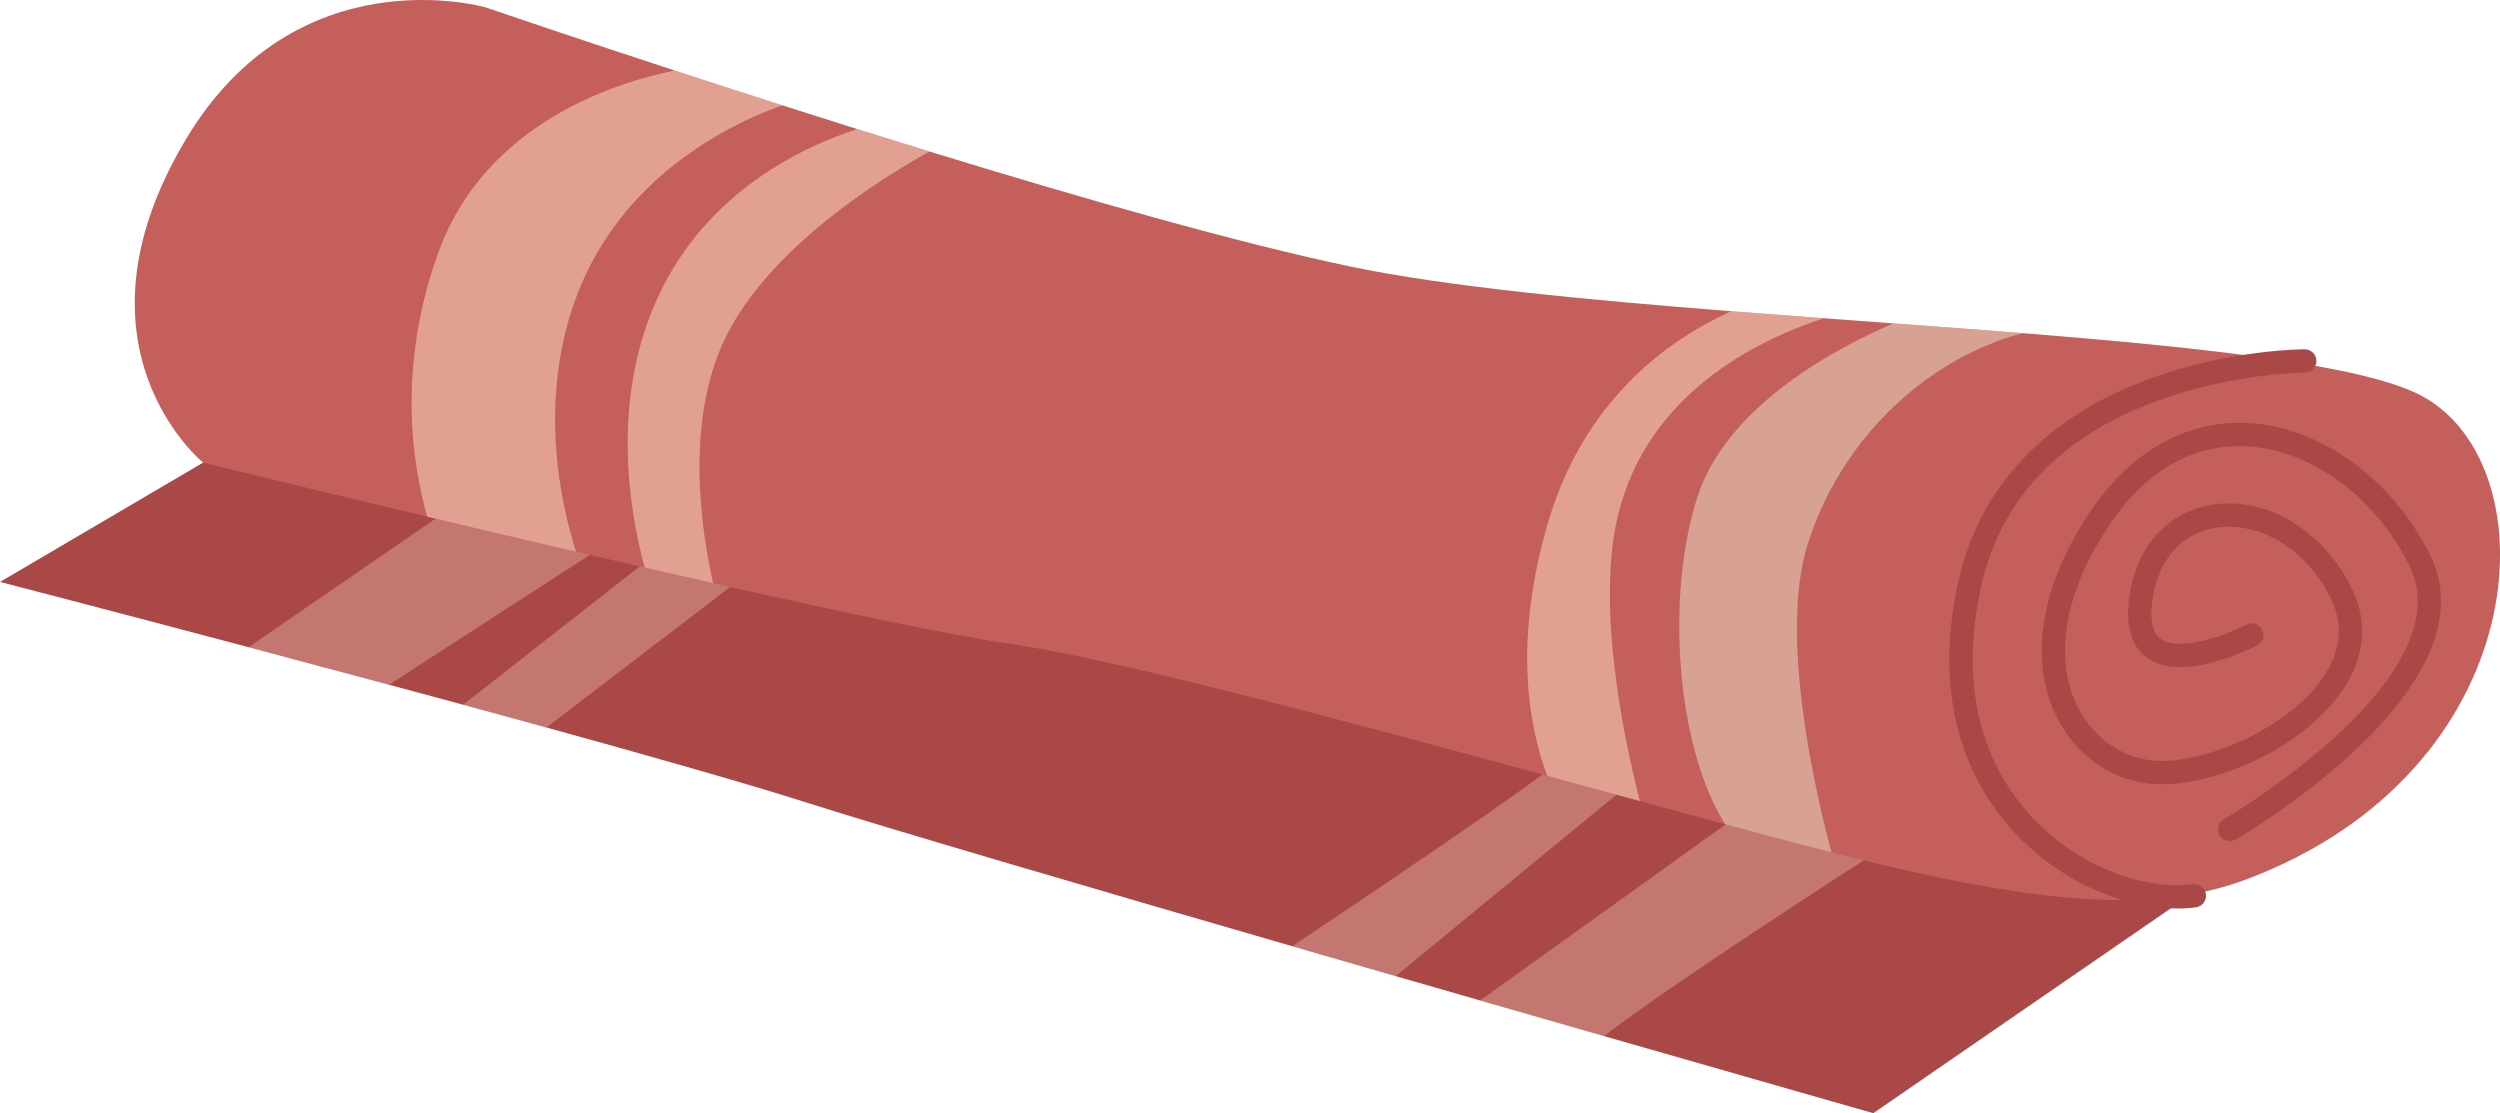 <svg id="_лой_2" xmlns="http://www.w3.org/2000/svg" width="1080" height="480.89" viewBox="0 0 1080 480.89"><g id="Tourism18_573921992"><g id="Tourism18_573921992-2"><g><path d="M965.13 373.57 809.26 480.89s-49.35-14.08-116.32-33.3c-16.87-4.86-34.89-10.03-53.51-15.39-11.94-3.43-24.16-6.94-36.47-10.51-14.81-4.27-29.79-8.61-44.7-12.92-88.68-25.68-175.13-51.02-210.22-62.19-25.14-8.01-66.43-19.74-111.95-32.3-11.78-3.23-23.86-6.52-35.99-9.83-10.67-2.89-21.41-5.78-32.04-8.65-20.91-5.62-41.47-11.09-60.67-16.21C46.87 263.53.0 251.39.0 251.39l87.74-51.54c78.85-19.74 877.39 173.72 877.39 173.72z" fill="#aa4848"/><path d="M258.07 237.61l-90.02 58.18c-20.91-5.62-41.47-11.09-60.67-16.21l92.39-63.52 58.3 21.55z" fill="#ffe3cc" opacity=".3"/><path d="M282.14 240.14l39.28 8.87-85.35 65.26c-11.78-3.23-23.86-6.52-35.99-9.83l82.06-64.3z" fill="#ffe3cc" opacity=".3"/><path d="M706.64 336.44l-103.69 85.25c-14.81-4.27-29.79-8.61-44.7-12.92 33.75-22.55 102.18-68.58 115.42-79.93 17.76-15.21 32.96 7.6 32.96 7.6z" fill="#ffe3cc" opacity=".3"/><path d="M806.73 370.65s-83.56 53.59-113.8 76.94c-16.87-4.86-34.89-10.03-53.51-15.39l114.08-81.82 53.23 20.26z" fill="#ffe3cc" opacity=".3"/></g><path d="M970.22 379.95c-40.69 15.27-91.55 10.17-172.94-10.19-1.95-.48-3.97-1-6.06-1.54-12.96-3.29-28.57-7.44-45.98-12.14-11.56-3.13-23.91-6.48-36.81-10.01-12.88-3.51-26.3-7.18-40.03-10.91h-.02c-87.8-23.94-187.31-50.62-232.23-57.04-24.68-3.53-74.05-14-128.06-26.18-9.75-2.21-19.68-4.47-29.61-6.76-9.87-2.25-19.78-4.55-29.61-6.82-22.31-5.2-44.2-10.35-64.28-15.15-55.17-13.12-96.84-23.35-96.84-23.35.0.0-61.03-49.66-7.62-139.38C128.22-20.36 209.82 3.19 209.82 3.19c0 0 33.33 11.46 81.62 27.27 14.33 4.69 29.97 9.77 46.47 15.03 10.49 3.35 21.33 6.8 32.38 10.27 10.27 3.21 20.7 6.46 31.24 9.69 65.26 20.06 133.84 39.68 182.13 49.76 41.23 8.59 100.98 14.28 164.22 19.24h.02c13.22 1.02 26.58 2.03 39.97 3.03 10.07.74 20.14 1.48 30.17 2.23 18.9 1.36 37.62 2.77 55.75 4.21h.04c79.59 6.38 148.16 13.88 172.7 27.29 55.94 30.56 48.97 161.73-76.3 208.75z" fill="#c45f5b"/><path d="M940.68 392.47c-20.48.0-48.77-9.61-70.31-32.72-17.7-18.99-36.34-53.05-24.6-107.51 8.96-41.59 37.86-72.33 83.56-88.87 34.06-12.33 65.02-12.47 66.33-12.47 2.78.0 5.03 2.25 5.03 5.03.0 2.78-2.25 5.04-5.03 5.04-.3.0-30.74.17-63.16 11.97-42.72 15.54-68.58 42.94-76.88 81.43-10.82 50.2 6.06 81.28 22.12 98.52 22.05 23.66 51.49 31.67 69.52 29.08 2.75-.41 5.3 1.52 5.7 4.27.39 2.75-1.52 5.3-4.27 5.7-2.49.36-5.17.54-7.99.54z" fill="#aa4848"/><path d="M963.23 363.35c-1.74.0-3.43-.9-4.36-2.51-1.39-2.41-.58-5.49 1.83-6.88 1.05-.61 104.32-61.23 80.04-109.86-14.6-29.22-41.71-49.33-69.07-51.23-23.18-1.61-43.79 9.71-59.6 32.74-19.47 28.35-25.04 56.82-15.3 78.13 6.37 13.93 18.59 23.18 32.68 24.75 20.87 2.31 58.53-13.1 74.03-35.73 8.04-11.73 9.03-23.58 2.97-35.22-12.43-23.84-33.64-32.03-49.15-29.56-14.53 2.31-24.47 13.24-27.25 29.97-1.54 9.23-.41 15.29 3.34 18.02 7.6 5.54 26.77-.82 37.07-6.14 2.47-1.27 5.51-.31 6.78 2.16 1.28 2.47.31 5.51-2.16 6.78-3.29 1.7-32.54 16.31-47.62 5.34-7.09-5.16-9.56-14.52-7.35-27.82 3.49-20.97 16.8-35.27 35.61-38.26 22.92-3.64 46.89 10.36 59.66 34.85 7.81 14.98 6.57 30.74-3.59 45.57-17.97 26.23-58.88 42.78-83.45 40.04-17.64-1.96-32.87-13.39-40.73-30.57-11.26-24.6-5.37-56.69 16.15-88.02 17.69-25.76 42.06-38.92 68.6-37.09 30.85 2.14 61.22 24.43 77.38 56.78 28.49 57.04-79.39 120.4-84 123.07-.79.46-1.66.68-2.52.68z" fill="#aa4848"/><path d="M246.65 134.97c-13.2 42.23-4.39 82.64 2.21 103.38-22.31-5.2-44.2-10.35-64.28-15.15-6.16-21.37-13.52-64.38 5.06-114.84 20.44-55.49 76.8-72.85 101.8-77.9 14.33 4.69 29.97 9.77 46.47 15.03-33.39 12.02-75.44 38.94-91.25 89.48z" fill="#ffe3cc" opacity=".5"/><path d="M401.52 65.45c-21.83 12.16-66.69 40.45-86.43 77.12-19.9 36.94-12.18 86.63-7 109.36-9.75-2.21-19.68-4.47-29.61-6.76-6.94-25.76-14.63-73.57 6.2-117.81 21.11-44.84 62.34-64.06 85.61-71.6 10.27 3.21 20.7 6.46 31.24 9.69z" fill="#ffe3cc" opacity=".5"/><path d="M699.03 222.4c-9.39 38.46 1.83 93.89 9.39 123.67-12.88-3.51-26.3-7.18-40.03-10.91h-.02c-8.37-22.59-14.37-58.92.24-108.96 15.53-53.25 51.76-79.29 79.25-91.75h.02c13.22 1.02 26.58 2.03 39.97 3.03-29.55 9.69-76.14 32.9-88.82 84.93z" fill="#ffe3cc" opacity=".5"/><path d="M780.75 235.7c-12.18 39.56 3.67 107.14 10.47 132.52-12.96-3.29-28.57-7.44-45.98-12.14-21.09-33.69-25.74-98.53-12-141.28 12.94-40.27 61.77-65.3 84.79-75.1 18.9 1.36 37.62 2.77 55.75 4.21-43.7 11.7-79.55 48.01-93.03 91.79z" fill="#eae4ce" opacity=".5"/></g></g></svg>